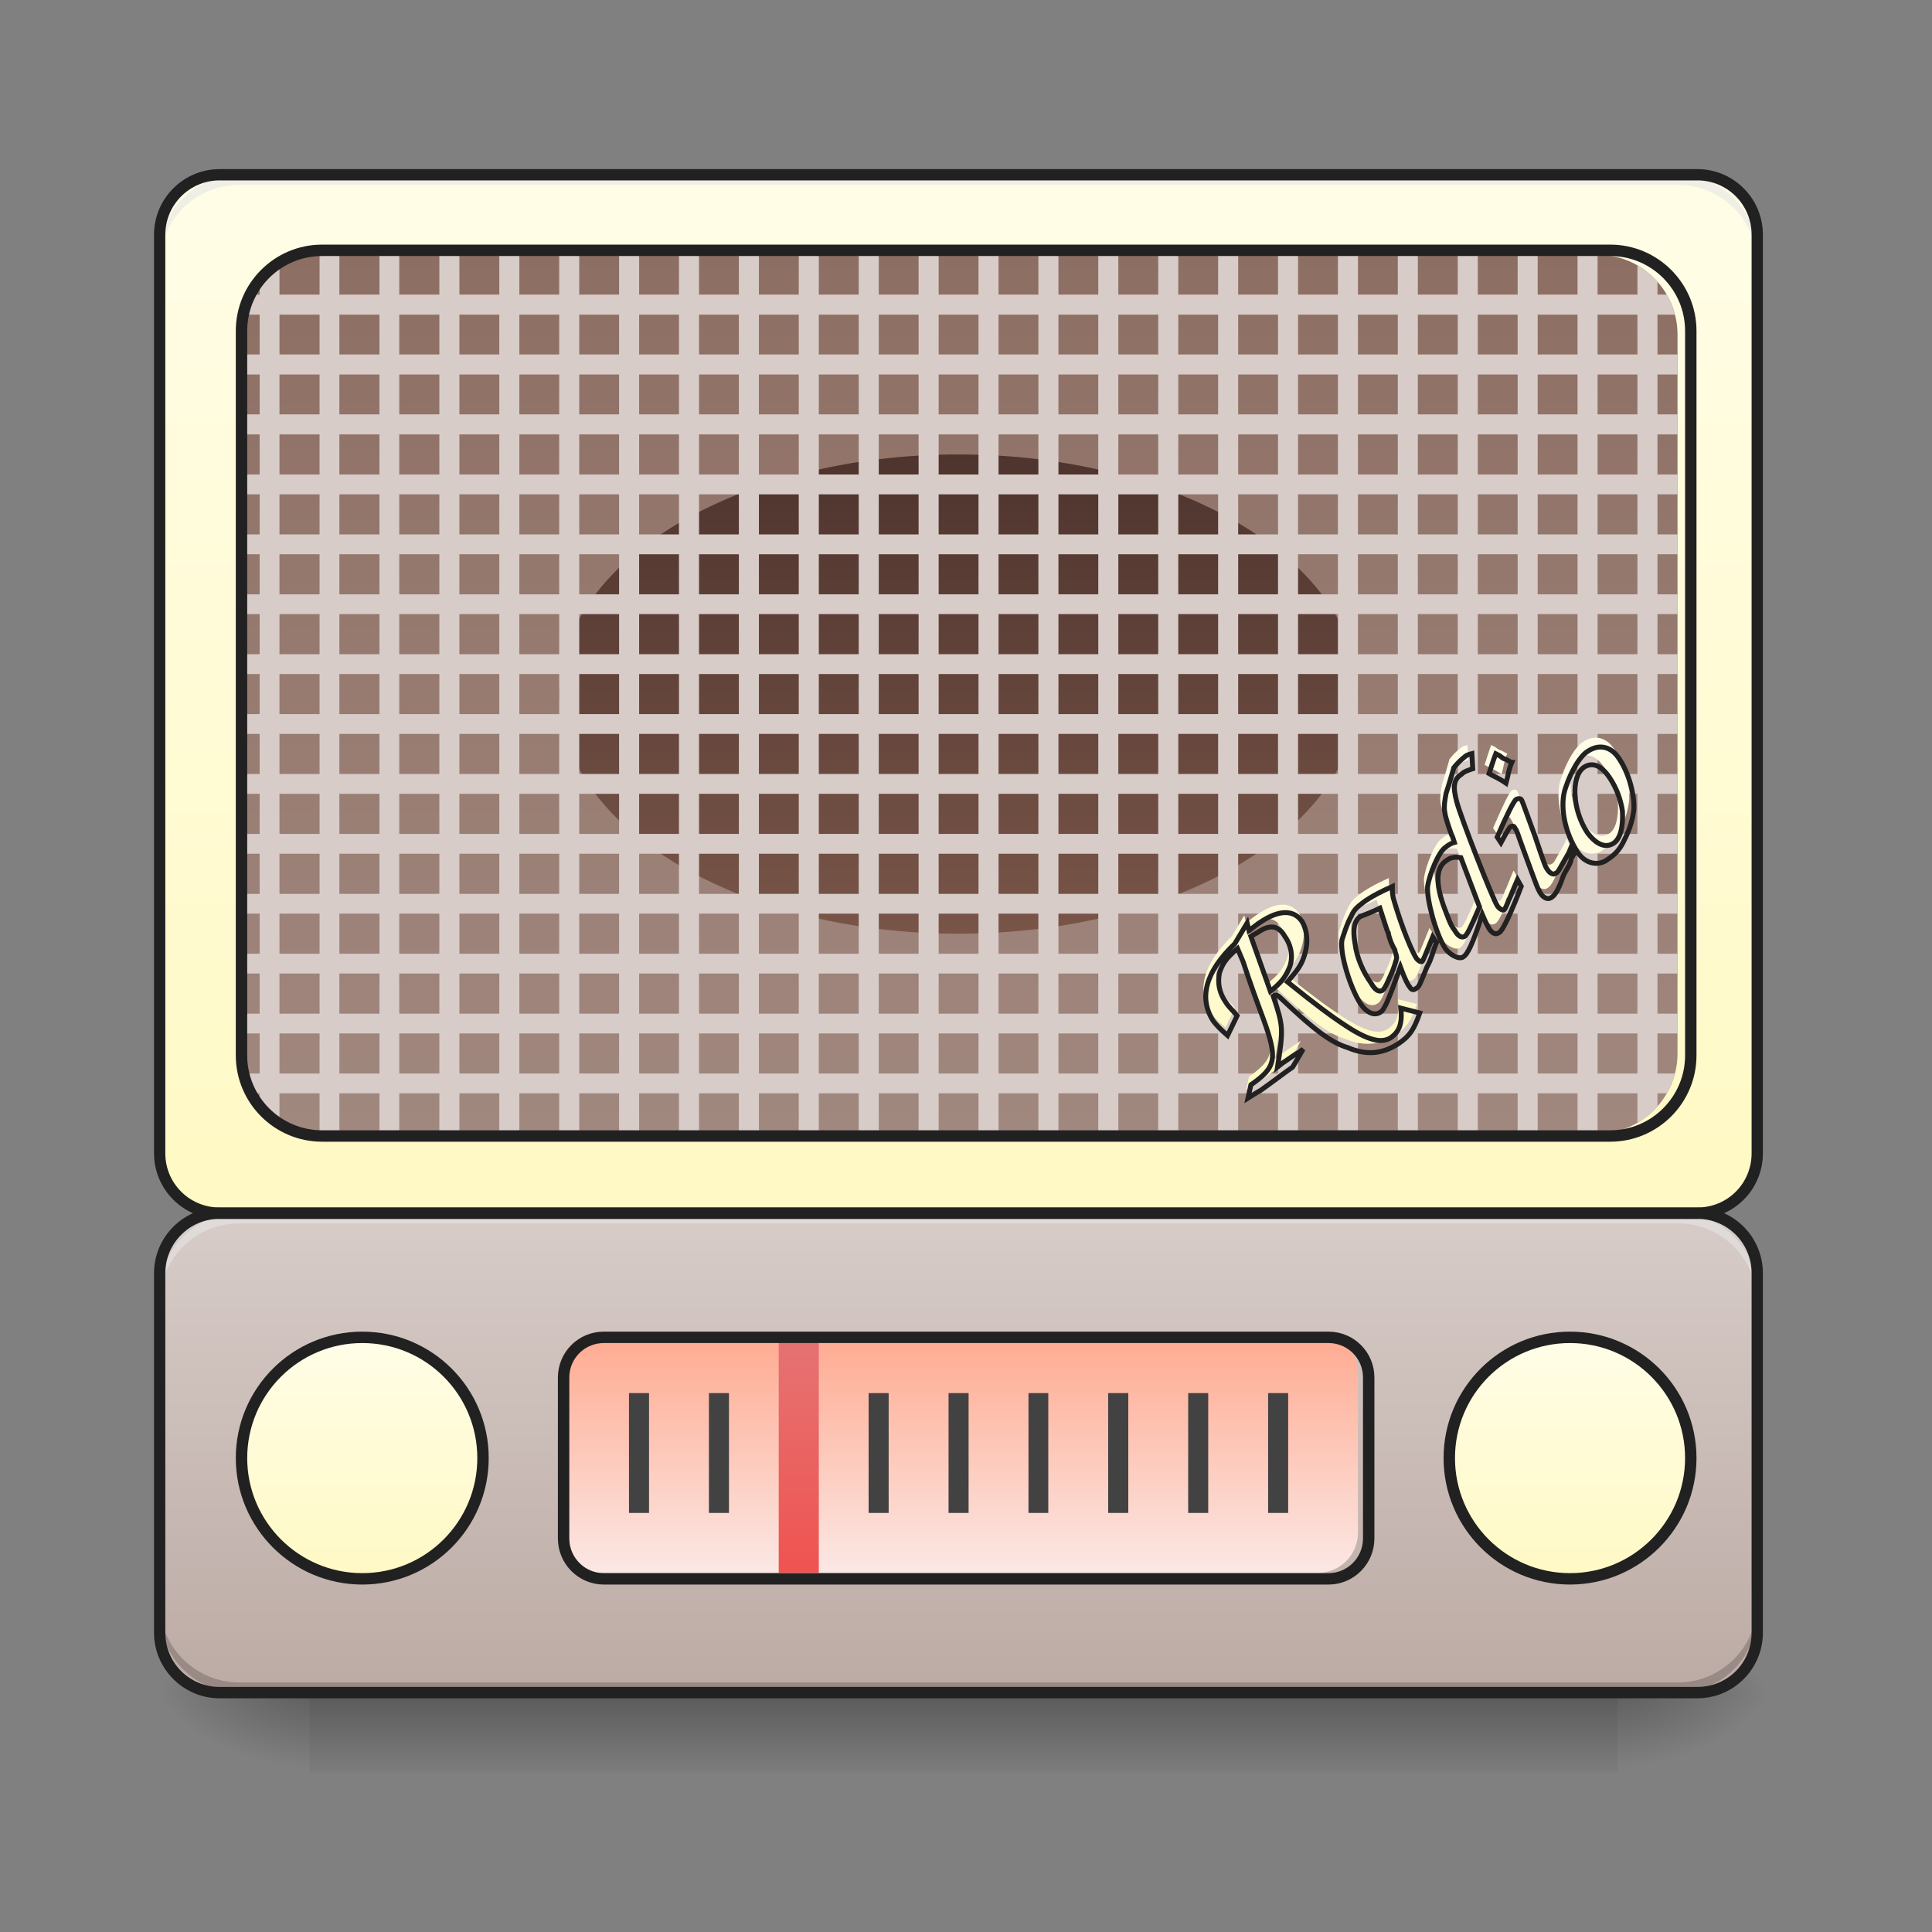 <?xml version="1.0" encoding="UTF-8"?>
<svg xmlns="http://www.w3.org/2000/svg" xmlns:xlink="http://www.w3.org/1999/xlink" width="32pt" height="32pt" viewBox="0 0 32 32" version="1.1">
<rect x="0" y="0" width="32" height="32" fill="#808080" stroke="none"/>
<defs>
<linearGradient id="linear0" gradientUnits="userSpaceOnUse" x1="254" y1="233.5" x2="254" y2="254.667" gradientTransform="matrix(0.063,0,0,0.063,-0,13.439)">
<stop offset="0" style="stop-color:rgb(0%,0%,0%);stop-opacity:0.275;"/>
<stop offset="1" style="stop-color:rgb(0%,0%,0%);stop-opacity:0;"/>
</linearGradient>
<radialGradient id="radial0" gradientUnits="userSpaceOnUse" cx="450.909" cy="189.579" fx="450.909" fy="189.579" r="21.167" gradientTransform="matrix(0,-0.078,-0.141,-0,53.123,63.595)">
<stop offset="0" style="stop-color:rgb(0%,0%,0%);stop-opacity:0.314;"/>
<stop offset="0.222" style="stop-color:rgb(0%,0%,0%);stop-opacity:0.275;"/>
<stop offset="1" style="stop-color:rgb(0%,0%,0%);stop-opacity:0;"/>
</radialGradient>
<radialGradient id="radial1" gradientUnits="userSpaceOnUse" cx="450.909" cy="189.579" fx="450.909" fy="189.579" r="21.167" gradientTransform="matrix(-0,0.078,0.141,0,-21.205,-7.527)">
<stop offset="0" style="stop-color:rgb(0%,0%,0%);stop-opacity:0.314;"/>
<stop offset="0.222" style="stop-color:rgb(0%,0%,0%);stop-opacity:0.275;"/>
<stop offset="1" style="stop-color:rgb(0%,0%,0%);stop-opacity:0;"/>
</radialGradient>
<radialGradient id="radial2" gradientUnits="userSpaceOnUse" cx="450.909" cy="189.579" fx="450.909" fy="189.579" r="21.167" gradientTransform="matrix(-0,-0.078,0.141,-0,-21.205,63.595)">
<stop offset="0" style="stop-color:rgb(0%,0%,0%);stop-opacity:0.314;"/>
<stop offset="0.222" style="stop-color:rgb(0%,0%,0%);stop-opacity:0.275;"/>
<stop offset="1" style="stop-color:rgb(0%,0%,0%);stop-opacity:0;"/>
</radialGradient>
<radialGradient id="radial3" gradientUnits="userSpaceOnUse" cx="450.909" cy="189.579" fx="450.909" fy="189.579" r="21.167" gradientTransform="matrix(0,0.078,-0.141,0,53.123,-7.527)">
<stop offset="0" style="stop-color:rgb(0%,0%,0%);stop-opacity:0.314;"/>
<stop offset="0.222" style="stop-color:rgb(0%,0%,0%);stop-opacity:0.275;"/>
<stop offset="1" style="stop-color:rgb(0%,0%,0%);stop-opacity:0;"/>
</radialGradient>
<linearGradient id="linear1" gradientUnits="userSpaceOnUse" x1="254" y1="106.5" x2="254" y2="233.5" gradientTransform="matrix(0.063,0,0,0.063,0,13.439)">
<stop offset="0" style="stop-color:rgb(84.314%,80%,78.431%);stop-opacity:1;"/>
<stop offset="1" style="stop-color:rgb(73.725%,66.667%,64.314%);stop-opacity:1;"/>
</linearGradient>
<linearGradient id="linear2" gradientUnits="userSpaceOnUse" x1="254" y1="-168.667" x2="254" y2="106.5" gradientTransform="matrix(0.063,0,0,0.063,0,13.439)">
<stop offset="0" style="stop-color:rgb(100%,99.216%,90.588%);stop-opacity:1;"/>
<stop offset="1" style="stop-color:rgb(100%,97.647%,76.863%);stop-opacity:1;"/>
</linearGradient>
<linearGradient id="linear3" gradientUnits="userSpaceOnUse" x1="291.042" y1="138.25" x2="291.042" y2="201.75" gradientTransform="matrix(1,0,0,1,-201.083,-0)">
<stop offset="0" style="stop-color:rgb(100%,99.216%,90.588%);stop-opacity:1;"/>
<stop offset="1" style="stop-color:rgb(100%,97.647%,76.863%);stop-opacity:1;"/>
</linearGradient>
<linearGradient id="linear4" gradientUnits="userSpaceOnUse" x1="254" y1="85.333" x2="254" y2="-147.5" gradientTransform="matrix(0.063,0,0,0.063,0,13.439)">
<stop offset="0" style="stop-color:rgb(63.137%,53.333%,49.804%);stop-opacity:1;"/>
<stop offset="1" style="stop-color:rgb(55.294%,43.137%,38.824%);stop-opacity:1;"/>
</linearGradient>
<linearGradient id="linear5" gradientUnits="userSpaceOnUse" x1="291.042" y1="138.25" x2="291.042" y2="201.75" gradientTransform="matrix(1,0,0,1,116.417,-0)">
<stop offset="0" style="stop-color:rgb(100%,99.216%,90.588%);stop-opacity:1;"/>
<stop offset="1" style="stop-color:rgb(100%,97.647%,76.863%);stop-opacity:1;"/>
</linearGradient>
<linearGradient id="linear6" gradientUnits="userSpaceOnUse" x1="254" y1="138.25" x2="254" y2="201.75" gradientTransform="matrix(0.063,0,0,0.063,0,13.439)">
<stop offset="0" style="stop-color:rgb(100%,67.059%,56.863%);stop-opacity:1;"/>
<stop offset="1" style="stop-color:rgb(98.431%,91.373%,90.588%);stop-opacity:1;"/>
</linearGradient>
<linearGradient id="linear7" gradientUnits="userSpaceOnUse" x1="211.667" y1="201.75" x2="211.667" y2="127.667" gradientTransform="matrix(0.063,0,0,0.054,0,15.24)">
<stop offset="0" style="stop-color:rgb(93.725%,32.549%,31.373%);stop-opacity:1;"/>
<stop offset="1" style="stop-color:rgb(89.804%,45.098%,45.098%);stop-opacity:1;"/>
</linearGradient>
<linearGradient id="linear8" gradientUnits="userSpaceOnUse" x1="254" y1="-94.583" x2="254" y2="32.417" gradientTransform="matrix(0.063,0,0,0.063,0,13.439)">
<stop offset="0" style="stop-color:rgb(30.588%,20.392%,18.039%);stop-opacity:1;"/>
<stop offset="1" style="stop-color:rgb(47.451%,33.333%,28.235%);stop-opacity:1;"/>
</linearGradient>
<linearGradient id="linear9" gradientUnits="userSpaceOnUse" x1="600.604" y1="-20.5" x2="568.854" y2="35.062" gradientTransform="matrix(0.052,-0.035,0.035,0.052,-7.307,35.464)">
<stop offset="0" style="stop-color:rgb(100%,99.216%,90.588%);stop-opacity:1;"/>
<stop offset="1" style="stop-color:rgb(100%,97.647%,76.863%);stop-opacity:1;"/>
</linearGradient>
</defs>
<g id="surface1">
<path style=" stroke:none;fill-rule:nonzero;fill:url(#linear0);" d="M 5.125 28.035 L 26.793 28.035 L 26.793 29.355 L 5.125 29.355 Z M 5.125 28.035 "/>
<path style=" stroke:none;fill-rule:nonzero;fill:url(#radial0);" d="M 26.793 28.035 L 29.438 28.035 L 29.438 26.711 L 26.793 26.711 Z M 26.793 28.035 "/>
<path style=" stroke:none;fill-rule:nonzero;fill:url(#radial1);" d="M 5.125 28.035 L 2.48 28.035 L 2.48 29.355 L 5.125 29.355 Z M 5.125 28.035 "/>
<path style=" stroke:none;fill-rule:nonzero;fill:url(#radial2);" d="M 5.125 28.035 L 2.48 28.035 L 2.48 26.711 L 5.125 26.711 Z M 5.125 28.035 "/>
<path style=" stroke:none;fill-rule:nonzero;fill:url(#radial3);" d="M 26.793 28.035 L 29.438 28.035 L 29.438 29.355 L 26.793 29.355 Z M 26.793 28.035 "/>
<path style=" stroke:none;fill-rule:nonzero;fill:url(#linear1);" d="M 3.637 20.094 C 3.09 20.094 2.645 20.539 2.645 21.09 L 2.645 27.043 C 2.645 27.59 3.09 28.035 3.637 28.035 L 28.113 28.035 C 28.664 28.035 29.105 27.59 29.105 27.043 L 29.105 21.09 C 29.105 20.539 28.664 20.094 28.113 20.094 Z M 3.637 20.094 "/>
<path style=" stroke:none;fill-rule:nonzero;fill:url(#linear2);" d="M 3.637 2.895 L 28.113 2.895 C 28.664 2.895 29.105 3.34 29.105 3.887 L 29.105 19.102 C 29.105 19.652 28.664 20.094 28.113 20.094 L 3.637 20.094 C 3.09 20.094 2.645 19.652 2.645 19.102 L 2.645 3.887 C 2.645 3.34 3.09 2.895 3.637 2.895 Z M 3.637 2.895 "/>
<path style=" stroke:none;fill-rule:nonzero;fill:rgb(0%,0%,0%);fill-opacity:0.196;" d="M 3.969 28.035 C 3.234 28.035 2.645 27.445 2.645 26.711 L 2.645 26.547 C 2.645 27.277 3.234 27.867 3.969 27.867 L 27.785 27.867 C 28.516 27.867 29.105 27.277 29.105 26.547 L 29.105 26.711 C 29.105 27.445 28.516 28.035 27.785 28.035 Z M 3.969 28.035 "/>
<path style=" stroke:none;fill-rule:nonzero;fill:rgb(90.196%,90.196%,90.196%);fill-opacity:0.588;" d="M 3.969 2.895 C 3.234 2.895 2.645 3.484 2.645 4.219 L 2.645 4.383 C 2.645 3.652 3.234 3.062 3.969 3.062 L 27.785 3.062 C 28.516 3.062 29.105 3.652 29.105 4.383 L 29.105 4.219 C 29.105 3.484 28.516 2.895 27.785 2.895 Z M 3.969 2.895 "/>
<path style="fill-rule:nonzero;fill:url(#linear3);stroke-width:3;stroke-linecap:round;stroke-linejoin:miter;stroke:rgb(12.941%,12.941%,12.941%);stroke-opacity:1;stroke-miterlimit:4;" d="M 95.241 138.279 C 112.802 138.279 126.988 152.465 126.988 170.026 C 126.988 187.524 112.802 201.773 95.241 201.773 C 77.743 201.773 63.494 187.524 63.494 170.026 C 63.494 152.465 77.743 138.279 95.241 138.279 Z M 95.241 138.279 " transform="matrix(0.063,0,0,0.063,0,13.439)"/>
<path style=" stroke:none;fill-rule:nonzero;fill:rgb(90.196%,90.196%,90.196%);fill-opacity:0.588;" d="M 3.969 20.094 C 3.234 20.094 2.645 20.688 2.645 21.418 L 2.645 21.586 C 2.645 20.852 3.234 20.262 3.969 20.262 L 27.785 20.262 C 28.516 20.262 29.105 20.852 29.105 21.586 L 29.105 21.418 C 29.105 20.688 28.516 20.094 27.785 20.094 Z M 3.969 20.094 "/>
<path style=" stroke:none;fill-rule:nonzero;fill:url(#linear4);" d="M 5.293 4.219 L 26.461 4.219 C 27.191 4.219 27.785 4.812 27.785 5.543 L 27.785 17.449 C 27.785 18.18 27.191 18.773 26.461 18.773 L 5.293 18.773 C 4.562 18.773 3.969 18.18 3.969 17.449 L 3.969 5.543 C 3.969 4.812 4.562 4.219 5.293 4.219 Z M 5.293 4.219 "/>
<path style="fill-rule:nonzero;fill:url(#linear5);stroke-width:3;stroke-linecap:round;stroke-linejoin:miter;stroke:rgb(12.941%,12.941%,12.941%);stroke-opacity:1;stroke-miterlimit:4;" d="M 412.773 138.279 C 430.271 138.279 444.52 152.465 444.52 170.026 C 444.52 187.524 430.271 201.773 412.773 201.773 C 395.212 201.773 381.026 187.524 381.026 170.026 C 381.026 152.465 395.212 138.279 412.773 138.279 Z M 412.773 138.279 " transform="matrix(0.063,0,0,0.063,0,13.439)"/>
<path style=" stroke:none;fill-rule:nonzero;fill:url(#linear6);" d="M 9.922 22.082 L 21.832 22.082 C 22.195 22.082 22.492 22.375 22.492 22.742 L 22.492 25.387 C 22.492 25.754 22.195 26.051 21.832 26.051 L 9.922 26.051 C 9.559 26.051 9.262 25.754 9.262 25.387 L 9.262 22.742 C 9.262 22.375 9.559 22.082 9.922 22.082 Z M 9.922 22.082 "/>
<path style=" stroke:none;fill-rule:nonzero;fill:rgb(25.882%,25.882%,25.882%);fill-opacity:1;" d="M 15.711 23.074 L 16.043 23.074 L 16.043 25.059 L 15.711 25.059 Z M 15.711 23.074 "/>
<path style=" stroke:none;fill-rule:nonzero;fill:rgb(25.882%,25.882%,25.882%);fill-opacity:1;" d="M 17.035 23.074 L 17.363 23.074 L 17.363 25.059 L 17.035 25.059 Z M 17.035 23.074 "/>
<path style=" stroke:none;fill-rule:nonzero;fill:rgb(25.882%,25.882%,25.882%);fill-opacity:1;" d="M 18.355 23.074 L 18.688 23.074 L 18.688 25.059 L 18.355 25.059 Z M 18.355 23.074 "/>
<path style=" stroke:none;fill-rule:nonzero;fill:rgb(25.882%,25.882%,25.882%);fill-opacity:1;" d="M 19.68 23.074 L 20.012 23.074 L 20.012 25.059 L 19.68 25.059 Z M 19.68 23.074 "/>
<path style=" stroke:none;fill-rule:nonzero;fill:rgb(25.882%,25.882%,25.882%);fill-opacity:1;" d="M 21.004 23.074 L 21.336 23.074 L 21.336 25.059 L 21.004 25.059 Z M 21.004 23.074 "/>
<path style=" stroke:none;fill-rule:nonzero;fill:rgb(25.882%,25.882%,25.882%);fill-opacity:1;" d="M 10.418 23.074 L 10.75 23.074 L 10.75 25.059 L 10.418 25.059 Z M 10.418 23.074 "/>
<path style=" stroke:none;fill-rule:nonzero;fill:rgb(25.882%,25.882%,25.882%);fill-opacity:1;" d="M 11.742 23.074 L 12.074 23.074 L 12.074 25.059 L 11.742 25.059 Z M 11.742 23.074 "/>
<path style=" stroke:none;fill-rule:nonzero;fill:url(#linear7);" d="M 12.898 22.082 L 13.562 22.082 L 13.562 26.051 L 12.898 26.051 Z M 12.898 22.082 "/>
<path style=" stroke:none;fill-rule:nonzero;fill:rgb(25.882%,25.882%,25.882%);fill-opacity:1;" d="M 14.387 23.074 L 14.719 23.074 L 14.719 25.059 L 14.387 25.059 Z M 14.387 23.074 "/>
<path style="fill:none;stroke-width:3;stroke-linecap:square;stroke-linejoin:bevel;stroke:rgb(12.941%,12.941%,12.941%);stroke-opacity:1;stroke-miterlimit:4;" d="M 158.735 138.279 L 349.279 138.279 C 355.091 138.279 359.841 142.966 359.841 148.84 L 359.841 191.149 C 359.841 197.023 355.091 201.773 349.279 201.773 L 158.735 201.773 C 152.923 201.773 148.173 197.023 148.173 191.149 L 148.173 148.84 C 148.173 142.966 152.923 138.279 158.735 138.279 Z M 158.735 138.279 " transform="matrix(0.063,0,0,0.063,0,13.439)"/>
<path style=" stroke:none;fill-rule:nonzero;fill:url(#linear8);" d="M 15.875 7.527 C 19.531 7.527 22.492 9.305 22.492 11.496 C 22.492 13.688 19.531 15.465 15.875 15.465 C 12.223 15.465 9.262 13.688 9.262 11.496 C 9.262 9.305 12.223 7.527 15.875 7.527 Z M 15.875 7.527 "/>
<path style=" stroke:none;fill-rule:nonzero;fill:rgb(84.314%,80%,78.431%);fill-opacity:1;" d="M 5.293 4.219 L 5.293 4.879 L 4.629 4.879 L 4.629 4.395 C 4.508 4.469 4.395 4.559 4.301 4.664 L 4.301 4.879 L 4.145 4.879 C 4.086 4.984 4.039 5.094 4.012 5.211 L 4.301 5.211 L 4.301 5.871 L 3.969 5.871 L 3.969 6.203 L 4.301 6.203 L 4.301 6.863 L 3.969 6.863 L 3.969 7.195 L 4.301 7.195 L 4.301 7.859 L 3.969 7.859 L 3.969 8.188 L 4.301 8.188 L 4.301 8.852 L 3.969 8.852 L 3.969 9.18 L 4.301 9.18 L 4.301 9.844 L 3.969 9.844 L 3.969 10.172 L 4.301 10.172 L 4.301 10.836 L 3.969 10.836 L 3.969 11.164 L 4.301 11.164 L 4.301 11.828 L 3.969 11.828 L 3.969 12.156 L 4.301 12.156 L 4.301 12.82 L 3.969 12.82 L 3.969 13.148 L 4.301 13.148 L 4.301 13.812 L 3.969 13.812 L 3.969 14.141 L 4.301 14.141 L 4.301 14.805 L 3.969 14.805 L 3.969 15.133 L 4.301 15.133 L 4.301 15.797 L 3.969 15.797 L 3.969 16.125 L 4.301 16.125 L 4.301 16.789 L 3.969 16.789 L 3.969 17.117 L 4.301 17.117 L 4.301 17.781 L 4.012 17.781 C 4.039 17.898 4.086 18.008 4.145 18.109 L 4.301 18.109 L 4.301 18.324 C 4.395 18.434 4.508 18.523 4.629 18.598 L 4.629 18.109 L 5.293 18.109 L 5.293 18.773 L 5.621 18.773 L 5.621 18.109 L 6.285 18.109 L 6.285 18.773 L 6.613 18.773 L 6.613 18.109 L 7.277 18.109 L 7.277 18.773 L 7.609 18.773 L 7.609 18.109 L 8.27 18.109 L 8.27 18.773 L 8.602 18.773 L 8.602 18.109 L 9.262 18.109 L 9.262 18.773 L 9.594 18.773 L 9.594 18.109 L 10.254 18.109 L 10.254 18.773 L 10.586 18.773 L 10.586 18.109 L 11.246 18.109 L 11.246 18.773 L 11.578 18.773 L 11.578 18.109 L 12.238 18.109 L 12.238 18.773 L 12.57 18.773 L 12.57 18.109 L 13.23 18.109 L 13.23 18.773 L 13.562 18.773 L 13.562 18.109 L 14.223 18.109 L 14.223 18.773 L 14.555 18.773 L 14.555 18.109 L 15.215 18.109 L 15.215 18.773 L 15.547 18.773 L 15.547 18.109 L 16.207 18.109 L 16.207 18.773 L 16.539 18.773 L 16.539 18.109 L 17.199 18.109 L 17.199 18.773 L 17.531 18.773 L 17.531 18.109 L 18.191 18.109 L 18.191 18.773 L 18.523 18.773 L 18.523 18.109 L 19.184 18.109 L 19.184 18.773 L 19.516 18.773 L 19.516 18.109 L 20.176 18.109 L 20.176 18.773 L 20.508 18.773 L 20.508 18.109 L 21.168 18.109 L 21.168 18.773 L 21.5 18.773 L 21.5 18.109 L 22.16 18.109 L 22.16 18.773 L 22.492 18.773 L 22.492 18.109 L 23.152 18.109 L 23.152 18.773 L 23.484 18.773 L 23.484 18.109 L 24.145 18.109 L 24.145 18.773 L 24.477 18.773 L 24.477 18.109 L 25.137 18.109 L 25.137 18.773 L 25.469 18.773 L 25.469 18.109 L 26.129 18.109 L 26.129 18.773 L 26.461 18.773 L 26.461 18.109 L 27.121 18.109 L 27.121 18.598 C 27.246 18.523 27.359 18.434 27.453 18.324 L 27.453 18.109 L 27.609 18.109 C 27.668 18.008 27.711 17.898 27.742 17.781 L 27.453 17.781 L 27.453 17.117 L 27.785 17.117 L 27.785 16.789 L 27.453 16.789 L 27.453 16.125 L 27.785 16.125 L 27.785 15.797 L 27.453 15.797 L 27.453 15.133 L 27.785 15.133 L 27.785 14.805 L 27.453 14.805 L 27.453 14.141 L 27.785 14.141 L 27.785 13.812 L 27.453 13.812 L 27.453 13.148 L 27.785 13.148 L 27.785 12.82 L 27.453 12.82 L 27.453 12.156 L 27.785 12.156 L 27.785 11.828 L 27.453 11.828 L 27.453 11.164 L 27.785 11.164 L 27.785 10.836 L 27.453 10.836 L 27.453 10.172 L 27.785 10.172 L 27.785 9.844 L 27.453 9.844 L 27.453 9.18 L 27.785 9.18 L 27.785 8.852 L 27.453 8.852 L 27.453 8.188 L 27.785 8.188 L 27.785 7.859 L 27.453 7.859 L 27.453 7.195 L 27.785 7.195 L 27.785 6.863 L 27.453 6.863 L 27.453 6.203 L 27.785 6.203 L 27.785 5.871 L 27.453 5.871 L 27.453 5.211 L 27.742 5.211 C 27.711 5.094 27.668 4.984 27.609 4.879 L 27.453 4.879 L 27.453 4.664 C 27.359 4.559 27.246 4.469 27.121 4.395 L 27.121 4.879 L 26.461 4.879 L 26.461 4.219 L 26.129 4.219 L 26.129 4.879 L 25.469 4.879 L 25.469 4.219 L 25.137 4.219 L 25.137 4.879 L 24.477 4.879 L 24.477 4.219 L 24.145 4.219 L 24.145 4.879 L 23.484 4.879 L 23.484 4.219 L 23.152 4.219 L 23.152 4.879 L 22.492 4.879 L 22.492 4.219 L 22.16 4.219 L 22.16 4.879 L 21.5 4.879 L 21.5 4.219 L 21.168 4.219 L 21.168 4.879 L 20.508 4.879 L 20.508 4.219 L 20.176 4.219 L 20.176 4.879 L 19.516 4.879 L 19.516 4.219 L 19.184 4.219 L 19.184 4.879 L 18.523 4.879 L 18.523 4.219 L 18.191 4.219 L 18.191 4.879 L 17.531 4.879 L 17.531 4.219 L 17.199 4.219 L 17.199 4.879 L 16.539 4.879 L 16.539 4.219 L 16.207 4.219 L 16.207 4.879 L 15.547 4.879 L 15.547 4.219 L 15.215 4.219 L 15.215 4.879 L 14.555 4.879 L 14.555 4.219 L 14.223 4.219 L 14.223 4.879 L 13.562 4.879 L 13.562 4.219 L 13.23 4.219 L 13.23 4.879 L 12.57 4.879 L 12.57 4.219 L 12.238 4.219 L 12.238 4.879 L 11.578 4.879 L 11.578 4.219 L 11.246 4.219 L 11.246 4.879 L 10.586 4.879 L 10.586 4.219 L 10.254 4.219 L 10.254 4.879 L 9.594 4.879 L 9.594 4.219 L 9.262 4.219 L 9.262 4.879 L 8.602 4.879 L 8.602 4.219 L 8.27 4.219 L 8.27 4.879 L 7.609 4.879 L 7.609 4.219 L 7.277 4.219 L 7.277 4.879 L 6.613 4.879 L 6.613 4.219 L 6.285 4.219 L 6.285 4.879 L 5.621 4.879 L 5.621 4.219 Z M 4.629 5.211 L 5.293 5.211 L 5.293 5.871 L 4.629 5.871 Z M 5.621 5.211 L 6.285 5.211 L 6.285 5.871 L 5.621 5.871 Z M 6.613 5.211 L 7.277 5.211 L 7.277 5.871 L 6.613 5.871 Z M 7.609 5.211 L 8.27 5.211 L 8.27 5.871 L 7.609 5.871 Z M 8.602 5.211 L 9.262 5.211 L 9.262 5.871 L 8.602 5.871 Z M 9.594 5.211 L 10.254 5.211 L 10.254 5.871 L 9.594 5.871 Z M 10.586 5.211 L 11.246 5.211 L 11.246 5.871 L 10.586 5.871 Z M 11.578 5.211 L 12.238 5.211 L 12.238 5.871 L 11.578 5.871 Z M 12.57 5.211 L 13.23 5.211 L 13.23 5.871 L 12.57 5.871 Z M 13.562 5.211 L 14.223 5.211 L 14.223 5.871 L 13.562 5.871 Z M 14.555 5.211 L 15.215 5.211 L 15.215 5.871 L 14.555 5.871 Z M 15.547 5.211 L 16.207 5.211 L 16.207 5.871 L 15.547 5.871 Z M 16.539 5.211 L 17.199 5.211 L 17.199 5.871 L 16.539 5.871 Z M 17.531 5.211 L 18.191 5.211 L 18.191 5.871 L 17.531 5.871 Z M 18.523 5.211 L 19.184 5.211 L 19.184 5.871 L 18.523 5.871 Z M 19.516 5.211 L 20.176 5.211 L 20.176 5.871 L 19.516 5.871 Z M 20.508 5.211 L 21.168 5.211 L 21.168 5.871 L 20.508 5.871 Z M 21.5 5.211 L 22.16 5.211 L 22.16 5.871 L 21.5 5.871 Z M 22.492 5.211 L 23.152 5.211 L 23.152 5.871 L 22.492 5.871 Z M 23.484 5.211 L 24.145 5.211 L 24.145 5.871 L 23.484 5.871 Z M 24.477 5.211 L 25.137 5.211 L 25.137 5.871 L 24.477 5.871 Z M 25.469 5.211 L 26.129 5.211 L 26.129 5.871 L 25.469 5.871 Z M 26.461 5.211 L 27.121 5.211 L 27.121 5.871 L 26.461 5.871 Z M 4.629 6.203 L 5.293 6.203 L 5.293 6.863 L 4.629 6.863 Z M 5.621 6.203 L 6.285 6.203 L 6.285 6.863 L 5.621 6.863 Z M 6.613 6.203 L 7.277 6.203 L 7.277 6.863 L 6.613 6.863 Z M 7.609 6.203 L 8.27 6.203 L 8.27 6.863 L 7.609 6.863 Z M 8.602 6.203 L 9.262 6.203 L 9.262 6.863 L 8.602 6.863 Z M 9.594 6.203 L 10.254 6.203 L 10.254 6.863 L 9.594 6.863 Z M 10.586 6.203 L 11.246 6.203 L 11.246 6.863 L 10.586 6.863 Z M 11.578 6.203 L 12.238 6.203 L 12.238 6.863 L 11.578 6.863 Z M 12.57 6.203 L 13.23 6.203 L 13.23 6.863 L 12.57 6.863 Z M 13.562 6.203 L 14.223 6.203 L 14.223 6.863 L 13.562 6.863 Z M 14.555 6.203 L 15.215 6.203 L 15.215 6.863 L 14.555 6.863 Z M 15.547 6.203 L 16.207 6.203 L 16.207 6.863 L 15.547 6.863 Z M 16.539 6.203 L 17.199 6.203 L 17.199 6.863 L 16.539 6.863 Z M 17.531 6.203 L 18.191 6.203 L 18.191 6.863 L 17.531 6.863 Z M 18.523 6.203 L 19.184 6.203 L 19.184 6.863 L 18.523 6.863 Z M 19.516 6.203 L 20.176 6.203 L 20.176 6.863 L 19.516 6.863 Z M 20.508 6.203 L 21.168 6.203 L 21.168 6.863 L 20.508 6.863 Z M 21.5 6.203 L 22.16 6.203 L 22.16 6.863 L 21.5 6.863 Z M 22.492 6.203 L 23.152 6.203 L 23.152 6.863 L 22.492 6.863 Z M 23.484 6.203 L 24.145 6.203 L 24.145 6.863 L 23.484 6.863 Z M 24.477 6.203 L 25.137 6.203 L 25.137 6.863 L 24.477 6.863 Z M 25.469 6.203 L 26.129 6.203 L 26.129 6.863 L 25.469 6.863 Z M 26.461 6.203 L 27.121 6.203 L 27.121 6.863 L 26.461 6.863 Z M 4.629 7.195 L 5.293 7.195 L 5.293 7.859 L 4.629 7.859 Z M 5.621 7.195 L 6.285 7.195 L 6.285 7.859 L 5.621 7.859 Z M 6.613 7.195 L 7.277 7.195 L 7.277 7.859 L 6.613 7.859 Z M 7.609 7.195 L 8.27 7.195 L 8.27 7.859 L 7.609 7.859 Z M 8.602 7.195 L 9.262 7.195 L 9.262 7.859 L 8.602 7.859 Z M 9.594 7.195 L 10.254 7.195 L 10.254 7.859 L 9.594 7.859 Z M 10.586 7.195 L 11.246 7.195 L 11.246 7.859 L 10.586 7.859 Z M 11.578 7.195 L 12.238 7.195 L 12.238 7.859 L 11.578 7.859 Z M 12.57 7.195 L 13.23 7.195 L 13.23 7.859 L 12.57 7.859 Z M 13.562 7.195 L 14.223 7.195 L 14.223 7.859 L 13.562 7.859 Z M 14.555 7.195 L 15.215 7.195 L 15.215 7.859 L 14.555 7.859 Z M 15.547 7.195 L 16.207 7.195 L 16.207 7.859 L 15.547 7.859 Z M 16.539 7.195 L 17.199 7.195 L 17.199 7.859 L 16.539 7.859 Z M 17.531 7.195 L 18.191 7.195 L 18.191 7.859 L 17.531 7.859 Z M 18.523 7.195 L 19.184 7.195 L 19.184 7.859 L 18.523 7.859 Z M 19.516 7.195 L 20.176 7.195 L 20.176 7.859 L 19.516 7.859 Z M 20.508 7.195 L 21.168 7.195 L 21.168 7.859 L 20.508 7.859 Z M 21.5 7.195 L 22.16 7.195 L 22.16 7.859 L 21.5 7.859 Z M 22.492 7.195 L 23.152 7.195 L 23.152 7.859 L 22.492 7.859 Z M 23.484 7.195 L 24.145 7.195 L 24.145 7.859 L 23.484 7.859 Z M 24.477 7.195 L 25.137 7.195 L 25.137 7.859 L 24.477 7.859 Z M 25.469 7.195 L 26.129 7.195 L 26.129 7.859 L 25.469 7.859 Z M 26.461 7.195 L 27.121 7.195 L 27.121 7.859 L 26.461 7.859 Z M 4.629 8.188 L 5.293 8.188 L 5.293 8.852 L 4.629 8.852 Z M 5.621 8.188 L 6.285 8.188 L 6.285 8.852 L 5.621 8.852 Z M 6.613 8.188 L 7.277 8.188 L 7.277 8.852 L 6.613 8.852 Z M 7.609 8.188 L 8.27 8.188 L 8.27 8.852 L 7.609 8.852 Z M 8.602 8.188 L 9.262 8.188 L 9.262 8.852 L 8.602 8.852 Z M 9.594 8.188 L 10.254 8.188 L 10.254 8.852 L 9.594 8.852 Z M 10.586 8.188 L 11.246 8.188 L 11.246 8.852 L 10.586 8.852 Z M 11.578 8.188 L 12.238 8.188 L 12.238 8.852 L 11.578 8.852 Z M 12.57 8.188 L 13.23 8.188 L 13.23 8.852 L 12.57 8.852 Z M 13.562 8.188 L 14.223 8.188 L 14.223 8.852 L 13.562 8.852 Z M 14.555 8.188 L 15.215 8.188 L 15.215 8.852 L 14.555 8.852 Z M 15.547 8.188 L 16.207 8.188 L 16.207 8.852 L 15.547 8.852 Z M 16.539 8.188 L 17.199 8.188 L 17.199 8.852 L 16.539 8.852 Z M 17.531 8.188 L 18.191 8.188 L 18.191 8.852 L 17.531 8.852 Z M 18.523 8.188 L 19.184 8.188 L 19.184 8.852 L 18.523 8.852 Z M 19.516 8.188 L 20.176 8.188 L 20.176 8.852 L 19.516 8.852 Z M 20.508 8.188 L 21.168 8.188 L 21.168 8.852 L 20.508 8.852 Z M 21.5 8.188 L 22.16 8.188 L 22.16 8.852 L 21.5 8.852 Z M 22.492 8.188 L 23.152 8.188 L 23.152 8.852 L 22.492 8.852 Z M 23.484 8.188 L 24.145 8.188 L 24.145 8.852 L 23.484 8.852 Z M 24.477 8.188 L 25.137 8.188 L 25.137 8.852 L 24.477 8.852 Z M 25.469 8.188 L 26.129 8.188 L 26.129 8.852 L 25.469 8.852 Z M 26.461 8.188 L 27.121 8.188 L 27.121 8.852 L 26.461 8.852 Z M 4.629 9.18 L 5.293 9.18 L 5.293 9.844 L 4.629 9.844 Z M 5.621 9.18 L 6.285 9.18 L 6.285 9.844 L 5.621 9.844 Z M 6.613 9.18 L 7.277 9.18 L 7.277 9.844 L 6.613 9.844 Z M 7.609 9.18 L 8.27 9.18 L 8.27 9.844 L 7.609 9.844 Z M 8.602 9.18 L 9.262 9.18 L 9.262 9.844 L 8.602 9.844 Z M 9.594 9.18 L 10.254 9.18 L 10.254 9.844 L 9.594 9.844 Z M 10.586 9.18 L 11.246 9.18 L 11.246 9.844 L 10.586 9.844 Z M 11.578 9.18 L 12.238 9.18 L 12.238 9.844 L 11.578 9.844 Z M 12.57 9.18 L 13.23 9.18 L 13.23 9.844 L 12.57 9.844 Z M 13.562 9.18 L 14.223 9.18 L 14.223 9.844 L 13.562 9.844 Z M 14.555 9.18 L 15.215 9.18 L 15.215 9.844 L 14.555 9.844 Z M 15.547 9.18 L 16.207 9.18 L 16.207 9.844 L 15.547 9.844 Z M 16.539 9.18 L 17.199 9.18 L 17.199 9.844 L 16.539 9.844 Z M 17.531 9.18 L 18.191 9.18 L 18.191 9.844 L 17.531 9.844 Z M 18.523 9.18 L 19.184 9.18 L 19.184 9.844 L 18.523 9.844 Z M 19.516 9.18 L 20.176 9.18 L 20.176 9.844 L 19.516 9.844 Z M 20.508 9.18 L 21.168 9.18 L 21.168 9.844 L 20.508 9.844 Z M 21.5 9.18 L 22.16 9.18 L 22.16 9.844 L 21.5 9.844 Z M 22.492 9.18 L 23.152 9.18 L 23.152 9.844 L 22.492 9.844 Z M 23.484 9.18 L 24.145 9.18 L 24.145 9.844 L 23.484 9.844 Z M 24.477 9.18 L 25.137 9.18 L 25.137 9.844 L 24.477 9.844 Z M 25.469 9.18 L 26.129 9.18 L 26.129 9.844 L 25.469 9.844 Z M 26.461 9.18 L 27.121 9.18 L 27.121 9.844 L 26.461 9.844 Z M 4.629 10.172 L 5.293 10.172 L 5.293 10.836 L 4.629 10.836 Z M 5.621 10.172 L 6.285 10.172 L 6.285 10.836 L 5.621 10.836 Z M 6.613 10.172 L 7.277 10.172 L 7.277 10.836 L 6.613 10.836 Z M 7.609 10.172 L 8.27 10.172 L 8.27 10.836 L 7.609 10.836 Z M 8.602 10.172 L 9.262 10.172 L 9.262 10.836 L 8.602 10.836 Z M 9.594 10.172 L 10.254 10.172 L 10.254 10.836 L 9.594 10.836 Z M 10.586 10.172 L 11.246 10.172 L 11.246 10.836 L 10.586 10.836 Z M 11.578 10.172 L 12.238 10.172 L 12.238 10.836 L 11.578 10.836 Z M 12.57 10.172 L 13.23 10.172 L 13.23 10.836 L 12.57 10.836 Z M 13.562 10.172 L 14.223 10.172 L 14.223 10.836 L 13.562 10.836 Z M 14.555 10.172 L 15.215 10.172 L 15.215 10.836 L 14.555 10.836 Z M 15.547 10.172 L 16.207 10.172 L 16.207 10.836 L 15.547 10.836 Z M 16.539 10.172 L 17.199 10.172 L 17.199 10.836 L 16.539 10.836 Z M 17.531 10.172 L 18.191 10.172 L 18.191 10.836 L 17.531 10.836 Z M 18.523 10.172 L 19.184 10.172 L 19.184 10.836 L 18.523 10.836 Z M 19.516 10.172 L 20.176 10.172 L 20.176 10.836 L 19.516 10.836 Z M 20.508 10.172 L 21.168 10.172 L 21.168 10.836 L 20.508 10.836 Z M 21.5 10.172 L 22.16 10.172 L 22.16 10.836 L 21.5 10.836 Z M 22.492 10.172 L 23.152 10.172 L 23.152 10.836 L 22.492 10.836 Z M 23.484 10.172 L 24.145 10.172 L 24.145 10.836 L 23.484 10.836 Z M 24.477 10.172 L 25.137 10.172 L 25.137 10.836 L 24.477 10.836 Z M 25.469 10.172 L 26.129 10.172 L 26.129 10.836 L 25.469 10.836 Z M 26.461 10.172 L 27.121 10.172 L 27.121 10.836 L 26.461 10.836 Z M 4.629 11.164 L 5.293 11.164 L 5.293 11.828 L 4.629 11.828 Z M 5.621 11.164 L 6.285 11.164 L 6.285 11.828 L 5.621 11.828 Z M 6.613 11.164 L 7.277 11.164 L 7.277 11.828 L 6.613 11.828 Z M 7.609 11.164 L 8.27 11.164 L 8.27 11.828 L 7.609 11.828 Z M 8.602 11.164 L 9.262 11.164 L 9.262 11.828 L 8.602 11.828 Z M 9.594 11.164 L 10.254 11.164 L 10.254 11.828 L 9.594 11.828 Z M 10.586 11.164 L 11.246 11.164 L 11.246 11.828 L 10.586 11.828 Z M 11.578 11.164 L 12.238 11.164 L 12.238 11.828 L 11.578 11.828 Z M 12.57 11.164 L 13.23 11.164 L 13.23 11.828 L 12.57 11.828 Z M 13.562 11.164 L 14.223 11.164 L 14.223 11.828 L 13.562 11.828 Z M 14.555 11.164 L 15.215 11.164 L 15.215 11.828 L 14.555 11.828 Z M 15.547 11.164 L 16.207 11.164 L 16.207 11.828 L 15.547 11.828 Z M 16.539 11.164 L 17.199 11.164 L 17.199 11.828 L 16.539 11.828 Z M 17.531 11.164 L 18.191 11.164 L 18.191 11.828 L 17.531 11.828 Z M 18.523 11.164 L 19.184 11.164 L 19.184 11.828 L 18.523 11.828 Z M 19.516 11.164 L 20.176 11.164 L 20.176 11.828 L 19.516 11.828 Z M 20.508 11.164 L 21.168 11.164 L 21.168 11.828 L 20.508 11.828 Z M 21.5 11.164 L 22.16 11.164 L 22.16 11.828 L 21.5 11.828 Z M 22.492 11.164 L 23.152 11.164 L 23.152 11.828 L 22.492 11.828 Z M 23.484 11.164 L 24.145 11.164 L 24.145 11.828 L 23.484 11.828 Z M 24.477 11.164 L 25.137 11.164 L 25.137 11.828 L 24.477 11.828 Z M 25.469 11.164 L 26.129 11.164 L 26.129 11.828 L 25.469 11.828 Z M 26.461 11.164 L 27.121 11.164 L 27.121 11.828 L 26.461 11.828 Z M 4.629 12.156 L 5.293 12.156 L 5.293 12.82 L 4.629 12.82 Z M 5.621 12.156 L 6.285 12.156 L 6.285 12.82 L 5.621 12.82 Z M 6.613 12.156 L 7.277 12.156 L 7.277 12.82 L 6.613 12.82 Z M 7.609 12.156 L 8.27 12.156 L 8.27 12.82 L 7.609 12.82 Z M 8.602 12.156 L 9.262 12.156 L 9.262 12.82 L 8.602 12.82 Z M 9.594 12.156 L 10.254 12.156 L 10.254 12.82 L 9.594 12.82 Z M 10.586 12.156 L 11.246 12.156 L 11.246 12.82 L 10.586 12.82 Z M 11.578 12.156 L 12.238 12.156 L 12.238 12.82 L 11.578 12.82 Z M 12.57 12.156 L 13.23 12.156 L 13.23 12.82 L 12.57 12.82 Z M 13.562 12.156 L 14.223 12.156 L 14.223 12.82 L 13.562 12.82 Z M 14.555 12.156 L 15.215 12.156 L 15.215 12.82 L 14.555 12.82 Z M 15.547 12.156 L 16.207 12.156 L 16.207 12.82 L 15.547 12.82 Z M 16.539 12.156 L 17.199 12.156 L 17.199 12.82 L 16.539 12.82 Z M 17.531 12.156 L 18.191 12.156 L 18.191 12.82 L 17.531 12.82 Z M 18.523 12.156 L 19.184 12.156 L 19.184 12.82 L 18.523 12.82 Z M 19.516 12.156 L 20.176 12.156 L 20.176 12.82 L 19.516 12.82 Z M 20.508 12.156 L 21.168 12.156 L 21.168 12.82 L 20.508 12.82 Z M 21.5 12.156 L 22.16 12.156 L 22.16 12.82 L 21.5 12.82 Z M 22.492 12.156 L 23.152 12.156 L 23.152 12.82 L 22.492 12.82 Z M 23.484 12.156 L 24.145 12.156 L 24.145 12.82 L 23.484 12.82 Z M 24.477 12.156 L 25.137 12.156 L 25.137 12.82 L 24.477 12.82 Z M 25.469 12.156 L 26.129 12.156 L 26.129 12.82 L 25.469 12.82 Z M 26.461 12.156 L 27.121 12.156 L 27.121 12.82 L 26.461 12.82 Z M 4.629 13.148 L 5.293 13.148 L 5.293 13.812 L 4.629 13.812 Z M 5.621 13.148 L 6.285 13.148 L 6.285 13.812 L 5.621 13.812 Z M 6.613 13.148 L 7.277 13.148 L 7.277 13.812 L 6.613 13.812 Z M 7.609 13.148 L 8.27 13.148 L 8.27 13.812 L 7.609 13.812 Z M 8.602 13.148 L 9.262 13.148 L 9.262 13.812 L 8.602 13.812 Z M 9.594 13.148 L 10.254 13.148 L 10.254 13.812 L 9.594 13.812 Z M 10.586 13.148 L 11.246 13.148 L 11.246 13.812 L 10.586 13.812 Z M 11.578 13.148 L 12.238 13.148 L 12.238 13.812 L 11.578 13.812 Z M 12.57 13.148 L 13.23 13.148 L 13.23 13.812 L 12.57 13.812 Z M 13.562 13.148 L 14.223 13.148 L 14.223 13.812 L 13.562 13.812 Z M 14.555 13.148 L 15.215 13.148 L 15.215 13.812 L 14.555 13.812 Z M 15.547 13.148 L 16.207 13.148 L 16.207 13.812 L 15.547 13.812 Z M 16.539 13.148 L 17.199 13.148 L 17.199 13.812 L 16.539 13.812 Z M 17.531 13.148 L 18.191 13.148 L 18.191 13.812 L 17.531 13.812 Z M 18.523 13.148 L 19.184 13.148 L 19.184 13.812 L 18.523 13.812 Z M 19.516 13.148 L 20.176 13.148 L 20.176 13.812 L 19.516 13.812 Z M 20.508 13.148 L 21.168 13.148 L 21.168 13.812 L 20.508 13.812 Z M 21.5 13.148 L 22.16 13.148 L 22.16 13.812 L 21.5 13.812 Z M 22.492 13.148 L 23.152 13.148 L 23.152 13.812 L 22.492 13.812 Z M 23.484 13.148 L 24.145 13.148 L 24.145 13.812 L 23.484 13.812 Z M 24.477 13.148 L 25.137 13.148 L 25.137 13.812 L 24.477 13.812 Z M 25.469 13.148 L 26.129 13.148 L 26.129 13.812 L 25.469 13.812 Z M 26.461 13.148 L 27.121 13.148 L 27.121 13.812 L 26.461 13.812 Z M 4.629 14.141 L 5.293 14.141 L 5.293 14.805 L 4.629 14.805 Z M 5.621 14.141 L 6.285 14.141 L 6.285 14.805 L 5.621 14.805 Z M 6.613 14.141 L 7.277 14.141 L 7.277 14.805 L 6.613 14.805 Z M 7.609 14.141 L 8.27 14.141 L 8.27 14.805 L 7.609 14.805 Z M 8.602 14.141 L 9.262 14.141 L 9.262 14.805 L 8.602 14.805 Z M 9.594 14.141 L 10.254 14.141 L 10.254 14.805 L 9.594 14.805 Z M 10.586 14.141 L 11.246 14.141 L 11.246 14.805 L 10.586 14.805 Z M 11.578 14.141 L 12.238 14.141 L 12.238 14.805 L 11.578 14.805 Z M 12.57 14.141 L 13.23 14.141 L 13.23 14.805 L 12.57 14.805 Z M 13.562 14.141 L 14.223 14.141 L 14.223 14.805 L 13.562 14.805 Z M 14.555 14.141 L 15.215 14.141 L 15.215 14.805 L 14.555 14.805 Z M 15.547 14.141 L 16.207 14.141 L 16.207 14.805 L 15.547 14.805 Z M 16.539 14.141 L 17.199 14.141 L 17.199 14.805 L 16.539 14.805 Z M 17.531 14.141 L 18.191 14.141 L 18.191 14.805 L 17.531 14.805 Z M 18.523 14.141 L 19.184 14.141 L 19.184 14.805 L 18.523 14.805 Z M 19.516 14.141 L 20.176 14.141 L 20.176 14.805 L 19.516 14.805 Z M 20.508 14.141 L 21.168 14.141 L 21.168 14.805 L 20.508 14.805 Z M 21.5 14.141 L 22.16 14.141 L 22.16 14.805 L 21.5 14.805 Z M 22.492 14.141 L 23.152 14.141 L 23.152 14.805 L 22.492 14.805 Z M 23.484 14.141 L 24.145 14.141 L 24.145 14.805 L 23.484 14.805 Z M 24.477 14.141 L 25.137 14.141 L 25.137 14.805 L 24.477 14.805 Z M 25.469 14.141 L 26.129 14.141 L 26.129 14.805 L 25.469 14.805 Z M 26.461 14.141 L 27.121 14.141 L 27.121 14.805 L 26.461 14.805 Z M 4.629 15.133 L 5.293 15.133 L 5.293 15.797 L 4.629 15.797 Z M 5.621 15.133 L 6.285 15.133 L 6.285 15.797 L 5.621 15.797 Z M 6.613 15.133 L 7.277 15.133 L 7.277 15.797 L 6.613 15.797 Z M 7.609 15.133 L 8.27 15.133 L 8.27 15.797 L 7.609 15.797 Z M 8.602 15.133 L 9.262 15.133 L 9.262 15.797 L 8.602 15.797 Z M 9.594 15.133 L 10.254 15.133 L 10.254 15.797 L 9.594 15.797 Z M 10.586 15.133 L 11.246 15.133 L 11.246 15.797 L 10.586 15.797 Z M 11.578 15.133 L 12.238 15.133 L 12.238 15.797 L 11.578 15.797 Z M 12.57 15.133 L 13.23 15.133 L 13.23 15.797 L 12.57 15.797 Z M 13.562 15.133 L 14.223 15.133 L 14.223 15.797 L 13.562 15.797 Z M 14.555 15.133 L 15.215 15.133 L 15.215 15.797 L 14.555 15.797 Z M 15.547 15.133 L 16.207 15.133 L 16.207 15.797 L 15.547 15.797 Z M 16.539 15.133 L 17.199 15.133 L 17.199 15.797 L 16.539 15.797 Z M 17.531 15.133 L 18.191 15.133 L 18.191 15.797 L 17.531 15.797 Z M 18.523 15.133 L 19.184 15.133 L 19.184 15.797 L 18.523 15.797 Z M 19.516 15.133 L 20.176 15.133 L 20.176 15.797 L 19.516 15.797 Z M 20.508 15.133 L 21.168 15.133 L 21.168 15.797 L 20.508 15.797 Z M 21.5 15.133 L 22.16 15.133 L 22.16 15.797 L 21.5 15.797 Z M 22.492 15.133 L 23.152 15.133 L 23.152 15.797 L 22.492 15.797 Z M 23.484 15.133 L 24.145 15.133 L 24.145 15.797 L 23.484 15.797 Z M 24.477 15.133 L 25.137 15.133 L 25.137 15.797 L 24.477 15.797 Z M 25.469 15.133 L 26.129 15.133 L 26.129 15.797 L 25.469 15.797 Z M 26.461 15.133 L 27.121 15.133 L 27.121 15.797 L 26.461 15.797 Z M 4.629 16.125 L 5.293 16.125 L 5.293 16.789 L 4.629 16.789 Z M 5.621 16.125 L 6.285 16.125 L 6.285 16.789 L 5.621 16.789 Z M 6.613 16.125 L 7.277 16.125 L 7.277 16.789 L 6.613 16.789 Z M 7.609 16.125 L 8.27 16.125 L 8.27 16.789 L 7.609 16.789 Z M 8.602 16.125 L 9.262 16.125 L 9.262 16.789 L 8.602 16.789 Z M 9.594 16.125 L 10.254 16.125 L 10.254 16.789 L 9.594 16.789 Z M 10.586 16.125 L 11.246 16.125 L 11.246 16.789 L 10.586 16.789 Z M 11.578 16.125 L 12.238 16.125 L 12.238 16.789 L 11.578 16.789 Z M 12.57 16.125 L 13.23 16.125 L 13.23 16.789 L 12.57 16.789 Z M 13.562 16.125 L 14.223 16.125 L 14.223 16.789 L 13.562 16.789 Z M 14.555 16.125 L 15.215 16.125 L 15.215 16.789 L 14.555 16.789 Z M 15.547 16.125 L 16.207 16.125 L 16.207 16.789 L 15.547 16.789 Z M 16.539 16.125 L 17.199 16.125 L 17.199 16.789 L 16.539 16.789 Z M 17.531 16.125 L 18.191 16.125 L 18.191 16.789 L 17.531 16.789 Z M 18.523 16.125 L 19.184 16.125 L 19.184 16.789 L 18.523 16.789 Z M 19.516 16.125 L 20.176 16.125 L 20.176 16.789 L 19.516 16.789 Z M 20.508 16.125 L 21.168 16.125 L 21.168 16.789 L 20.508 16.789 Z M 21.5 16.125 L 22.16 16.125 L 22.16 16.789 L 21.5 16.789 Z M 22.492 16.125 L 23.152 16.125 L 23.152 16.789 L 22.492 16.789 Z M 23.484 16.125 L 24.145 16.125 L 24.145 16.789 L 23.484 16.789 Z M 24.477 16.125 L 25.137 16.125 L 25.137 16.789 L 24.477 16.789 Z M 25.469 16.125 L 26.129 16.125 L 26.129 16.789 L 25.469 16.789 Z M 26.461 16.125 L 27.121 16.125 L 27.121 16.789 L 26.461 16.789 Z M 4.629 17.117 L 5.293 17.117 L 5.293 17.781 L 4.629 17.781 Z M 5.621 17.117 L 6.285 17.117 L 6.285 17.781 L 5.621 17.781 Z M 6.613 17.117 L 7.277 17.117 L 7.277 17.781 L 6.613 17.781 Z M 7.609 17.117 L 8.27 17.117 L 8.27 17.781 L 7.609 17.781 Z M 8.602 17.117 L 9.262 17.117 L 9.262 17.781 L 8.602 17.781 Z M 9.594 17.117 L 10.254 17.117 L 10.254 17.781 L 9.594 17.781 Z M 10.586 17.117 L 11.246 17.117 L 11.246 17.781 L 10.586 17.781 Z M 11.578 17.117 L 12.238 17.117 L 12.238 17.781 L 11.578 17.781 Z M 12.57 17.117 L 13.23 17.117 L 13.23 17.781 L 12.57 17.781 Z M 13.562 17.117 L 14.223 17.117 L 14.223 17.781 L 13.562 17.781 Z M 14.555 17.117 L 15.215 17.117 L 15.215 17.781 L 14.555 17.781 Z M 15.547 17.117 L 16.207 17.117 L 16.207 17.781 L 15.547 17.781 Z M 16.539 17.117 L 17.199 17.117 L 17.199 17.781 L 16.539 17.781 Z M 17.531 17.117 L 18.191 17.117 L 18.191 17.781 L 17.531 17.781 Z M 18.523 17.117 L 19.184 17.117 L 19.184 17.781 L 18.523 17.781 Z M 19.516 17.117 L 20.176 17.117 L 20.176 17.781 L 19.516 17.781 Z M 20.508 17.117 L 21.168 17.117 L 21.168 17.781 L 20.508 17.781 Z M 21.5 17.117 L 22.16 17.117 L 22.16 17.781 L 21.5 17.781 Z M 22.492 17.117 L 23.152 17.117 L 23.152 17.781 L 22.492 17.781 Z M 23.484 17.117 L 24.145 17.117 L 24.145 17.781 L 23.484 17.781 Z M 24.477 17.117 L 25.137 17.117 L 25.137 17.781 L 24.477 17.781 Z M 25.469 17.117 L 26.129 17.117 L 26.129 17.781 L 25.469 17.781 Z M 26.461 17.117 L 27.121 17.117 L 27.121 17.781 L 26.461 17.781 Z M 26.461 17.117 "/>
<path style="fill:none;stroke-width:3;stroke-linecap:square;stroke-linejoin:bevel;stroke:rgb(12.941%,12.941%,12.941%);stroke-opacity:1;stroke-miterlimit:4;" d="M 84.679 -147.506 L 423.335 -147.506 C 435.021 -147.506 444.52 -138.007 444.52 -126.321 L 444.52 64.161 C 444.52 75.847 435.021 85.346 423.335 85.346 L 84.679 85.346 C 72.993 85.346 63.494 75.847 63.494 64.161 L 63.494 -126.321 C 63.494 -138.007 72.993 -147.506 84.679 -147.506 Z M 84.679 -147.506 " transform="matrix(0.063,0,0,0.063,0,13.439)"/>
<path style=" stroke:none;fill-rule:nonzero;fill:rgb(12.941%,12.941%,12.941%);fill-opacity:1;" d="M 3.637 20 C 3.039 20 2.551 20.488 2.551 21.09 L 2.551 27.043 C 2.551 27.641 3.039 28.129 3.637 28.129 L 28.113 28.129 C 28.715 28.129 29.199 27.641 29.199 27.043 L 29.199 21.09 C 29.199 20.488 28.715 20 28.113 20 Z M 3.637 20.188 L 28.113 20.188 C 28.613 20.188 29.012 20.59 29.012 21.09 L 29.012 27.043 C 29.012 27.543 28.613 27.941 28.113 27.941 L 3.637 27.941 C 3.141 27.941 2.738 27.543 2.738 27.043 L 2.738 21.09 C 2.738 20.59 3.141 20.188 3.637 20.188 Z M 3.637 20.188 "/>
<path style=" stroke:none;fill-rule:nonzero;fill:rgb(12.941%,12.941%,12.941%);fill-opacity:1;" d="M 3.637 2.801 C 3.039 2.801 2.551 3.289 2.551 3.887 L 2.551 19.102 C 2.551 19.703 3.039 20.188 3.637 20.188 L 28.113 20.188 C 28.715 20.188 29.199 19.703 29.199 19.102 L 29.199 3.887 C 29.199 3.289 28.715 2.801 28.113 2.801 Z M 3.637 2.988 L 28.113 2.988 C 28.613 2.988 29.012 3.391 29.012 3.887 L 29.012 19.102 C 29.012 19.602 28.613 20 28.113 20 L 3.637 20 C 3.141 20 2.738 19.602 2.738 19.102 L 2.738 3.887 C 2.738 3.391 3.141 2.988 3.637 2.988 Z M 3.637 2.988 "/>
<path style=" stroke:none;fill-rule:nonzero;fill:url(#linear9);" d="M 20.641 18.051 C 20.812 17.941 20.812 17.941 20.844 17.926 C 21 17.816 21.281 17.598 21.375 17.535 L 21.547 17.238 C 21.484 17.285 21.406 17.332 21.406 17.332 L 21.203 17.473 L 21.125 17.535 C 21.219 16.91 21.219 16.863 21.047 16.363 C 21.094 16.332 21.125 16.348 21.203 16.426 C 21.734 16.926 22.016 17.129 22.281 17.207 C 22.578 17.332 22.844 17.316 23.109 17.145 C 23.297 17.02 23.375 16.91 23.469 16.629 L 23.156 16.551 C 23.188 16.816 23.125 16.941 23 17.035 C 22.844 17.145 22.609 17.082 22.25 16.848 C 22.031 16.707 21.75 16.504 21.281 16.129 C 21.438 15.941 21.5 15.863 21.547 15.723 C 21.625 15.504 21.609 15.285 21.516 15.129 C 21.375 14.926 21.125 14.941 20.828 15.145 C 20.797 15.16 20.703 15.238 20.641 15.285 L 20.609 15.16 L 20.406 15.504 C 19.922 15.973 19.812 16.41 20.062 16.785 C 20.125 16.863 20.172 16.91 20.297 17.02 L 20.453 16.691 C 20.375 16.598 20.328 16.566 20.266 16.473 C 20.156 16.316 20.125 16.16 20.156 15.988 C 20.203 15.848 20.25 15.754 20.453 15.582 L 20.547 15.801 C 20.656 16.129 20.766 16.426 20.891 16.754 C 21.125 17.395 21.109 17.535 20.688 17.832 Z M 20.672 15.379 L 20.781 15.316 C 20.984 15.176 21.125 15.191 21.234 15.379 C 21.359 15.551 21.375 15.77 21.297 15.926 C 21.234 16.066 21.172 16.145 21 16.285 Z M 23.676 15.371 C 23.551 15.684 23.52 15.762 23.504 15.777 C 23.473 15.793 23.441 15.762 23.41 15.73 C 23.348 15.637 23.176 15.262 23.02 14.73 C 23.004 14.637 23.004 14.637 23.004 14.543 C 22.832 14.621 22.707 14.684 22.566 14.777 C 22.441 14.871 22.379 14.918 22.332 15.027 C 22.254 15.168 22.191 15.387 22.176 15.434 C 22.145 15.668 22.316 16.215 22.488 16.48 C 22.598 16.637 22.723 16.684 22.816 16.621 C 22.879 16.59 22.941 16.449 23.145 15.871 C 23.223 16.074 23.27 16.168 23.301 16.199 C 23.332 16.262 23.379 16.246 23.395 16.23 C 23.457 16.199 23.457 16.184 23.582 15.871 C 23.66 15.73 23.676 15.621 23.738 15.465 Z M 23.082 15.73 C 23.035 15.902 23.004 15.965 23.004 15.965 C 22.941 16.105 22.895 16.23 22.848 16.262 C 22.785 16.293 22.723 16.246 22.66 16.137 C 22.535 15.965 22.426 15.73 22.395 15.496 C 22.348 15.246 22.379 15.121 22.473 15.043 C 22.551 15.012 22.676 14.965 22.801 14.902 C 22.895 15.184 22.926 15.293 22.941 15.309 C 22.957 15.402 23.004 15.512 23.051 15.59 C 23.051 15.621 23.082 15.668 23.082 15.73 Z M 25.07 14.418 L 25.023 14.527 C 24.977 14.637 24.945 14.73 24.93 14.746 C 24.898 14.84 24.867 14.902 24.852 14.918 C 24.836 14.934 24.773 14.902 24.742 14.855 C 24.664 14.746 24.117 13.371 24.055 13.121 C 23.992 12.887 24.008 12.762 24.133 12.684 C 24.18 12.637 24.227 12.621 24.32 12.59 L 24.305 12.34 C 24.242 12.355 24.211 12.371 24.195 12.387 C 24.117 12.449 24.07 12.496 24.008 12.574 C 23.977 12.684 23.93 12.855 23.883 12.996 C 23.836 13.262 23.836 13.293 23.977 13.684 C 23.992 13.699 24.008 13.762 24.023 13.809 C 23.961 13.824 23.898 13.871 23.883 13.887 C 23.773 13.949 23.617 14.324 23.586 14.543 C 23.57 14.746 23.727 15.324 23.883 15.559 C 23.961 15.668 24.117 15.746 24.18 15.699 C 24.258 15.652 24.336 15.48 24.492 14.996 C 24.539 15.105 24.586 15.199 24.617 15.246 C 24.68 15.324 24.727 15.324 24.773 15.293 C 24.836 15.262 24.992 14.902 25.133 14.527 Z M 24.445 14.871 C 24.289 15.246 24.242 15.324 24.211 15.355 C 24.164 15.387 24.102 15.371 24.039 15.262 C 23.961 15.168 23.914 15.012 23.852 14.855 C 23.711 14.465 23.727 14.215 23.898 14.105 C 23.961 14.059 24.023 14.043 24.133 14.059 Z M 24.699 12.34 C 24.652 12.465 24.621 12.574 24.59 12.668 C 24.668 12.715 24.73 12.73 24.871 12.824 C 24.918 12.652 24.902 12.637 24.965 12.48 C 24.949 12.48 24.934 12.465 24.871 12.434 C 24.824 12.418 24.824 12.418 24.762 12.371 Z M 25.949 13.887 L 25.918 13.965 C 25.762 14.23 25.746 14.293 25.699 14.309 C 25.668 14.34 25.605 14.309 25.574 14.262 C 25.527 14.199 25.527 14.199 25.355 13.699 C 25.137 13.105 25.137 13.105 25.121 13.09 C 25.105 13.074 25.074 13.074 25.043 13.09 C 24.996 13.121 24.887 13.355 24.73 13.715 L 24.793 13.809 C 24.918 13.574 24.934 13.559 24.949 13.543 C 24.98 13.527 25.012 13.527 25.027 13.574 C 25.059 13.605 25.074 13.684 25.152 13.887 C 25.402 14.559 25.402 14.559 25.449 14.637 C 25.496 14.715 25.574 14.746 25.621 14.715 C 25.684 14.684 25.746 14.59 25.824 14.355 C 25.855 14.277 25.918 14.199 25.949 14.105 C 25.949 14.074 25.965 14.043 25.996 13.996 Z M 26.219 12.289 C 26.094 12.367 25.953 12.602 25.859 12.883 C 25.75 13.18 25.844 13.633 26.062 13.961 C 26.188 14.148 26.406 14.195 26.562 14.07 C 26.656 14.008 26.75 13.93 26.828 13.758 C 26.938 13.539 26.969 13.383 26.984 13.258 C 27 12.992 26.891 12.617 26.719 12.383 C 26.594 12.211 26.406 12.164 26.219 12.289 Z M 26.156 12.555 C 26.297 12.461 26.453 12.523 26.594 12.742 C 26.688 12.883 26.766 13.07 26.797 13.273 C 26.812 13.539 26.766 13.727 26.656 13.805 C 26.516 13.898 26.359 13.82 26.219 13.633 C 25.969 13.258 25.938 12.711 26.156 12.555 Z M 26.156 12.555 "/>
<path style="fill:none;stroke-width:1.3;stroke-linecap:butt;stroke-linejoin:miter;stroke:rgb(12.941%,12.941%,12.941%);stroke-opacity:1;stroke-miterlimit:4;" d="M 231.278 246.979 C 234.536 247.083 234.536 247.083 235.09 247.158 C 238.141 247.12 243.83 246.763 245.632 246.782 L 250.58 244.407 C 249.331 244.463 247.876 244.378 247.876 244.378 L 243.924 244.407 L 242.328 244.529 C 249.2 237.112 249.622 236.492 251.856 228.334 C 252.757 228.343 253.03 228.832 253.358 230.568 C 255.875 241.965 257.762 247.185 260.569 250.612 C 263.367 254.939 267.019 257.127 272.079 257.249 C 275.684 257.286 277.702 256.544 281.476 253.671 L 278.05 249.822 C 276.069 253.615 274.116 254.704 271.619 254.817 C 268.568 254.855 266.033 251.916 263.395 245.58 C 261.77 241.749 259.883 236.53 257.066 227.348 C 260.822 226.278 262.352 225.808 264.239 224.372 C 267.243 222.184 269.008 219.152 269.177 216.242 C 269.148 212.289 265.703 210.243 259.948 210.252 C 259.394 210.177 257.451 210.365 256.202 210.422 L 256.916 208.488 L 251.133 211.201 C 240.505 213.032 235.117 217.829 235.042 225.039 C 235.164 226.635 235.361 227.678 236.028 230.25 L 241.05 227.321 C 240.863 225.377 240.525 224.542 240.543 222.739 C 240.506 219.688 241.501 217.341 243.463 215.351 C 245.35 213.914 246.814 213.097 251.048 212.656 L 250.316 216.393 C 248.805 221.716 247.575 226.626 246.27 232.09 C 243.595 242.67 242.121 244.388 233.869 244.51 Z M 255.77 211.942 L 257.779 212.102 C 261.732 212.074 263.45 213.548 263.206 217.012 C 263.309 220.41 261.544 223.443 259.104 224.804 C 257.01 226.1 255.48 226.569 251.941 226.879 Z M 295.548 238.911 C 291.08 241.915 289.963 242.666 289.615 242.732 C 289.061 242.657 288.93 241.962 288.799 241.267 C 288.817 239.465 289.925 232.959 292.647 224.528 C 293.285 223.148 293.285 223.148 294.13 221.909 C 291.154 221.393 288.939 221.092 286.235 221.064 C 283.738 221.177 282.489 221.233 280.884 222.257 C 278.584 223.412 275.786 225.74 275.157 226.219 C 272.632 229.035 269.975 237.813 269.854 242.873 C 269.891 245.924 271.121 247.671 272.924 247.689 C 274.031 247.839 276.125 246.544 284.02 240.732 C 283.222 244.121 282.997 245.783 283.128 246.478 C 282.978 247.586 283.739 247.802 284.086 247.736 C 285.194 247.886 285.335 247.679 289.803 244.675 C 292.103 243.52 293.295 242.215 295.53 240.713 Z M 284.461 238.31 C 282.293 240.16 281.316 240.704 281.316 240.704 C 279.223 242 277.477 243.23 276.575 243.22 C 275.468 243.07 275.064 241.887 275.223 239.878 C 275.12 236.48 275.786 232.396 277.486 229.016 C 279.119 225.289 280.659 223.918 282.602 223.731 C 283.916 224.022 285.991 224.528 288.207 224.829 C 286.911 229.391 286.339 231.119 286.404 231.466 C 285.766 232.846 285.4 234.715 285.315 236.17 C 285.034 236.583 285.024 237.484 284.461 238.31 Z M 322.572 238.879 L 320.967 239.903 C 319.361 240.926 318.103 241.884 317.756 241.949 C 316.498 242.907 315.522 243.451 315.174 243.517 C 314.827 243.583 314.282 242.607 314.292 241.705 C 314.245 239.555 319.407 216.451 320.834 212.583 C 322.12 208.922 323.453 207.41 325.81 207.504 C 326.852 207.307 327.612 207.523 329.133 207.955 L 331.18 204.509 C 330.213 204.153 329.659 204.077 329.311 204.143 C 327.715 204.265 326.673 204.462 325.143 204.932 C 323.744 206.096 321.576 207.946 319.689 209.382 C 316.675 212.471 316.394 212.884 314.732 219.315 C 314.798 219.662 314.441 220.629 314.225 221.39 C 313.258 221.033 312.01 221.089 311.662 221.155 C 309.653 220.995 304.208 224.544 301.824 227.154 C 299.787 229.698 296.642 238.749 296.595 243.255 C 296.642 245.405 298.004 247.846 299.252 247.789 C 300.708 247.874 303.289 246.306 309.72 241.311 C 309.354 243.179 309.128 244.841 309.119 245.742 C 309.241 247.338 309.861 247.761 310.762 247.77 C 311.87 247.92 317.174 244.578 322.412 240.888 Z M 310.227 239.236 C 304.782 242.785 303.458 243.395 302.763 243.527 C 301.862 243.518 301.177 242.748 301.336 240.739 C 301.148 238.795 301.937 236.308 302.519 233.679 C 304.18 227.248 306.64 224.084 309.898 224.187 C 311.146 224.131 312.113 224.488 313.418 225.68 Z M 336.395 208.065 C 334.649 209.295 333.25 210.459 331.992 211.416 C 332.602 212.74 333.288 213.51 334.302 216.017 C 336.47 214.167 336.404 213.82 338.639 212.318 C 338.432 212.177 338.366 211.829 337.822 210.853 C 337.343 210.224 337.343 210.224 336.939 209.041 Z M 338.978 239.778 L 337.86 240.529 C 333.401 242.632 332.631 243.317 331.871 243.101 C 331.176 243.233 330.632 242.256 330.641 241.355 C 330.585 240.106 330.585 240.106 332.819 231.948 C 335.278 222.128 335.278 222.128 335.212 221.781 C 335.147 221.433 334.734 221.152 334.18 221.077 C 333.278 221.067 329.72 223.18 324.416 226.522 L 324.398 228.325 C 328.162 226.353 328.509 226.287 328.857 226.222 C 329.411 226.297 329.824 226.578 329.608 227.339 C 329.739 228.033 329.242 229.207 328.444 232.596 C 325.694 243.73 325.694 243.73 325.609 245.186 C 325.525 246.641 326.276 247.758 327.177 247.767 C 328.285 247.917 329.956 247.241 333.101 244.847 C 334.218 244.096 335.748 243.627 337.006 242.669 C 337.288 242.256 337.776 241.984 338.612 241.646 Z M 356.939 221.088 C 354.582 220.994 350.611 222.825 346.837 225.698 C 342.716 228.636 339.872 235.471 339.806 241.78 C 339.769 245.385 342.238 247.976 345.43 247.731 C 347.232 247.75 349.176 247.562 351.757 245.994 C 355.175 244.088 356.996 242.305 358.329 240.793 C 360.929 237.423 362.863 231.48 362.703 226.833 C 362.6 223.434 360.544 221.125 356.939 221.088 Z M 353.719 224.036 C 356.422 224.064 357.925 226.298 357.812 230.457 C 357.784 233.161 357.127 236.343 355.709 239.31 C 353.522 242.962 351.213 245.018 349.063 245.065 C 346.359 245.037 344.998 242.596 344.829 238.85 C 344.904 231.64 349.419 224.13 353.719 224.036 Z M 228.794 204.14 " transform="matrix(0.052,-0.035,0.035,0.052,0,13.439)"/>
</g>
</svg>
